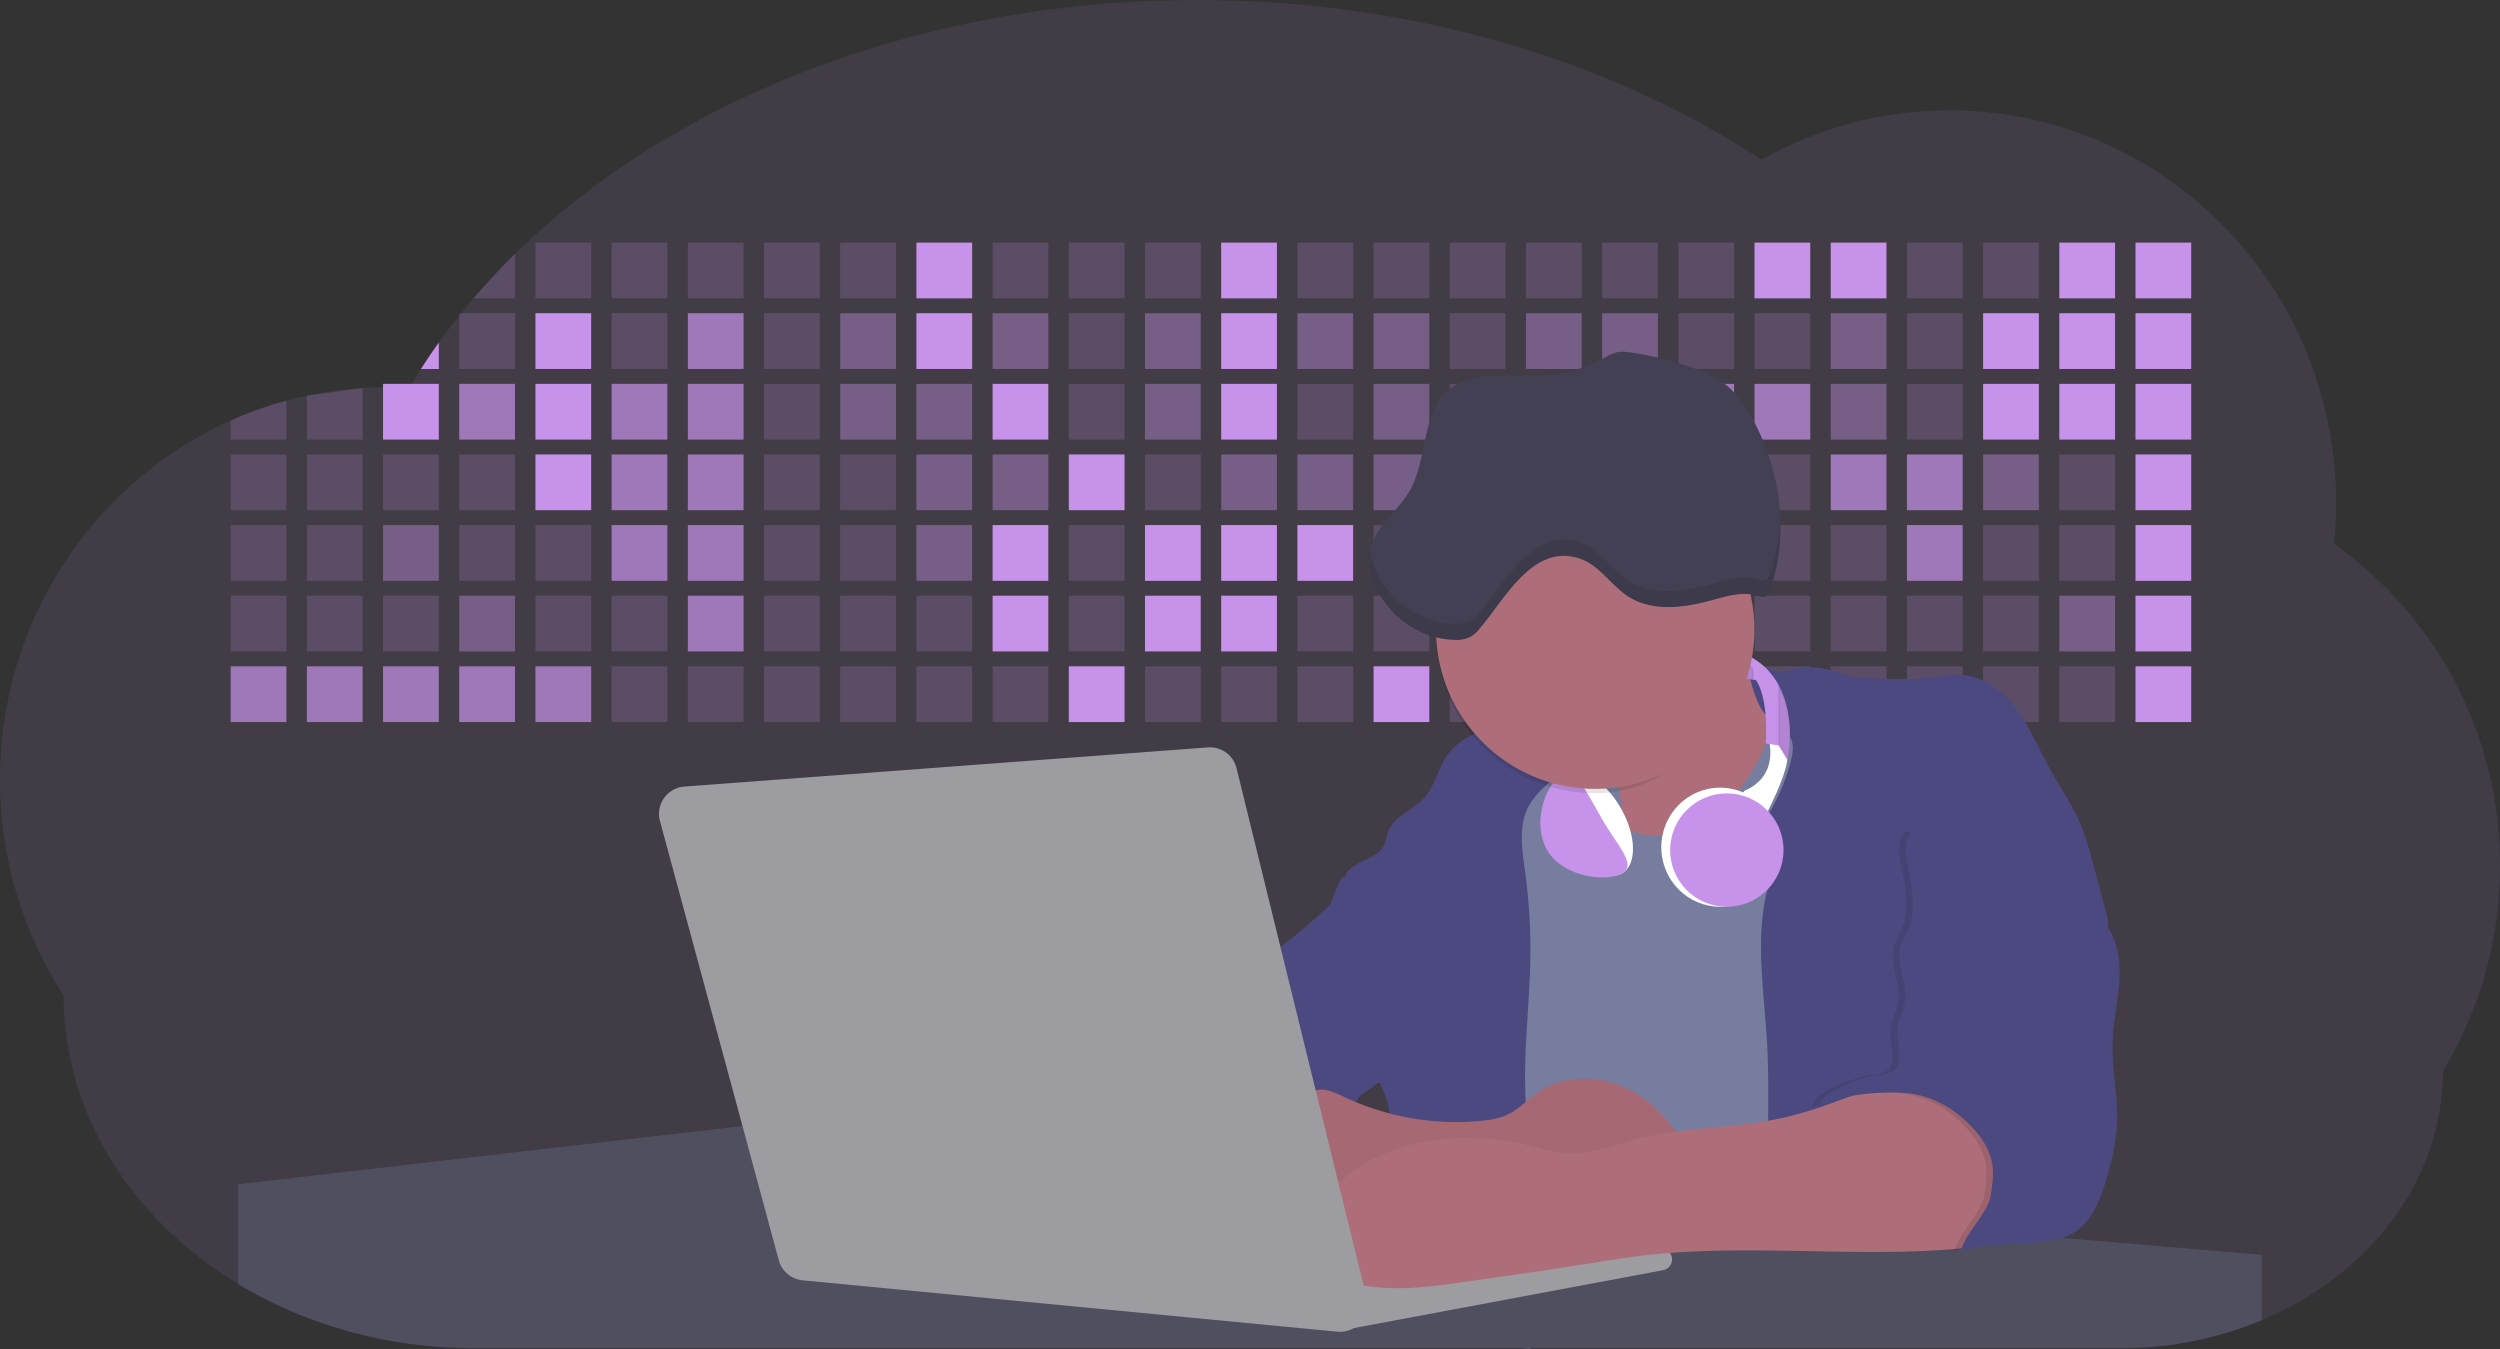 <svg id="aa7bae02-e79e-4d6b-a496-aba15f39787c" data-name="Layer 1" xmlns="http://www.w3.org/2000/svg" width="1144" height="617.32" viewBox="0 0 1144 617.32"><rect x="0" y="0" width="1144" height="617.32" fill="#333333" stroke="none"/><title>developer activity</title><path d="M1172,537.57a181.92,181.92,0,0,1-6.85,49.6,180.06,180.06,0,0,1-19.27,44.28c0,50.1-33.82,93.4-82.91,114a167.3,167.3,0,0,1-64.73,12.8H245.17c-40.25,0-77.55-10.86-108.14-29.36A185.76,185.76,0,0,1,112.2,711c-34-29.22-55.08-69.6-55.08-114.2A180.5,180.5,0,0,1,28,498.08c0-73.36,43.39-136.44,105.55-164.29a174.52,174.52,0,0,1,25.51-9.12q4.63-1.26,9.36-2.26a175.39,175.39,0,0,1,25.51-3.5q4.65-.29,9.35-.33H205c3.46,0,6.89.12,10.3.32l1.12-1.9q2.06-3.44,4.22-6.81,3.9-6.14,8.18-12.1,4.48-6.29,9.35-12.38l.83-1q2.76-3.44,5.64-6.8,9-10.49,19-20.35c72.11-70.68,185.08-116.18,312.08-116.18,98.82,0,189.15,27.55,258.34,73.07A174.18,174.18,0,0,1,920,191.86c97.74,0,177,80.37,177,179.51a184.9,184.9,0,0,1-1,18.78A180,180,0,0,1,1172,537.57Z" transform="translate(-28 -141.34)" fill="#c792ea" opacity="0.1"/><path d="M263.66,257.52v20.35h-19Q253.59,267.39,263.66,257.52Z" transform="translate(-28 -141.34)" fill="#c792ea" opacity="0.2"/><rect x="245.02" y="111.02" width="25.51" height="25.51" fill="#c792ea" opacity="0.2"/><rect x="279.88" y="111.02" width="25.51" height="25.51" fill="#c792ea" opacity="0.2"/><rect x="314.75" y="111.02" width="25.51" height="25.51" fill="#c792ea" opacity="0.2"/><rect x="349.61" y="111.02" width="25.51" height="25.51" fill="#c792ea" opacity="0.2"/><rect x="384.48" y="111.02" width="25.51" height="25.51" fill="#c792ea" opacity="0.2"/><rect x="419.35" y="111.02" width="25.51" height="25.51" fill="#c792ea"/><rect x="454.21" y="111.02" width="25.51" height="25.51" fill="#c792ea" opacity="0.2"/><rect x="489.08" y="111.02" width="25.51" height="25.51" fill="#c792ea" opacity="0.2"/><rect x="523.94" y="111.02" width="25.51" height="25.51" fill="#c792ea" opacity="0.2"/><rect x="558.81" y="111.02" width="25.51" height="25.51" fill="#c792ea"/><rect x="593.68" y="111.02" width="25.51" height="25.51" fill="#c792ea" opacity="0.2"/><rect x="628.54" y="111.02" width="25.51" height="25.51" fill="#c792ea" opacity="0.2"/><rect x="663.41" y="111.02" width="25.51" height="25.51" fill="#c792ea" opacity="0.2"/><rect x="698.28" y="111.02" width="25.51" height="25.51" fill="#c792ea" opacity="0.2"/><rect x="733.14" y="111.02" width="25.51" height="25.51" fill="#c792ea" opacity="0.2"/><rect x="768.01" y="111.02" width="25.51" height="25.51" fill="#c792ea" opacity="0.2"/><rect x="802.87" y="111.02" width="25.51" height="25.51" fill="#c792ea"/><rect x="837.74" y="111.02" width="25.51" height="25.51" fill="#c792ea"/><rect x="872.61" y="111.02" width="25.51" height="25.51" fill="#c792ea" opacity="0.2"/><rect x="907.47" y="111.02" width="25.51" height="25.51" fill="#c792ea" opacity="0.2"/><rect x="942.34" y="111.02" width="25.51" height="25.51" fill="#c792ea"/><rect x="977.2" y="111.02" width="25.51" height="25.51" fill="#c792ea"/><path d="M228.8,298.08v12.1h-8.18Q224.52,304,228.8,298.08Z" transform="translate(-28 -141.34)" fill="#c792ea"/><rect x="210.15" y="143.33" width="25.51" height="25.51" fill="#c792ea" opacity="0.2"/><rect x="245.02" y="143.33" width="25.51" height="25.51" fill="#c792ea"/><rect x="279.88" y="143.33" width="25.51" height="25.51" fill="#c792ea" opacity="0.2"/><rect x="314.75" y="143.33" width="25.51" height="25.51" fill="#c792ea" opacity="0.7"/><rect x="349.61" y="143.33" width="25.51" height="25.51" fill="#c792ea" opacity="0.2"/><rect x="384.48" y="143.33" width="25.51" height="25.51" fill="#c792ea" opacity="0.4"/><rect x="419.35" y="143.33" width="25.51" height="25.51" fill="#c792ea"/><rect x="454.21" y="143.33" width="25.51" height="25.51" fill="#c792ea" opacity="0.4"/><rect x="489.08" y="143.33" width="25.51" height="25.51" fill="#c792ea" opacity="0.2"/><rect x="523.94" y="143.33" width="25.51" height="25.51" fill="#c792ea" opacity="0.4"/><rect x="558.81" y="143.33" width="25.51" height="25.51" fill="#c792ea"/><rect x="593.68" y="143.33" width="25.51" height="25.51" fill="#c792ea" opacity="0.4"/><rect x="628.54" y="143.33" width="25.51" height="25.51" fill="#c792ea" opacity="0.4"/><rect x="663.41" y="143.33" width="25.51" height="25.51" fill="#c792ea" opacity="0.2"/><rect x="698.28" y="143.33" width="25.51" height="25.51" fill="#c792ea" opacity="0.4"/><rect x="733.14" y="143.33" width="25.51" height="25.51" fill="#c792ea" opacity="0.4"/><rect x="768.01" y="143.33" width="25.51" height="25.51" fill="#c792ea" opacity="0.2"/><rect x="802.87" y="143.33" width="25.51" height="25.51" fill="#c792ea" opacity="0.2"/><rect x="837.74" y="143.33" width="25.51" height="25.51" fill="#c792ea" opacity="0.4"/><rect x="872.61" y="143.33" width="25.51" height="25.51" fill="#c792ea" opacity="0.2"/><rect x="907.47" y="143.33" width="25.51" height="25.51" fill="#c792ea"/><rect x="942.34" y="143.33" width="25.51" height="25.51" fill="#c792ea"/><rect x="977.2" y="143.33" width="25.51" height="25.51" fill="#c792ea"/><path d="M159.06,324.67V342.5H133.55v-8.71A174.52,174.52,0,0,1,159.06,324.67Z" transform="translate(-28 -141.34)" fill="#c792ea" opacity="0.2"/><polygon points="165.93 177.57 165.93 201.16 140.42 201.16 140.42 181.07 165.93 177.57" fill="#c792ea" opacity="0.2"/><rect x="175.28" y="175.65" width="25.51" height="25.51" fill="#c792ea"/><rect x="210.15" y="175.65" width="25.51" height="25.51" fill="#c792ea" opacity="0.7"/><rect x="245.02" y="175.65" width="25.51" height="25.51" fill="#c792ea"/><rect x="279.88" y="175.65" width="25.51" height="25.51" fill="#c792ea" opacity="0.7"/><rect x="314.75" y="175.65" width="25.51" height="25.51" fill="#c792ea" opacity="0.7"/><rect x="349.61" y="175.65" width="25.51" height="25.51" fill="#c792ea" opacity="0.2"/><rect x="384.48" y="175.65" width="25.51" height="25.51" fill="#c792ea" opacity="0.4"/><rect x="419.35" y="175.65" width="25.51" height="25.51" fill="#c792ea" opacity="0.4"/><rect x="454.21" y="175.65" width="25.51" height="25.51" fill="#c792ea"/><rect x="489.08" y="175.65" width="25.51" height="25.51" fill="#c792ea" opacity="0.2"/><rect x="523.94" y="175.65" width="25.51" height="25.51" fill="#c792ea" opacity="0.4"/><rect x="558.81" y="175.65" width="25.51" height="25.51" fill="#c792ea"/><rect x="593.68" y="175.65" width="25.51" height="25.51" fill="#c792ea" opacity="0.2"/><rect x="628.54" y="175.65" width="25.51" height="25.51" fill="#c792ea" opacity="0.4"/><rect x="663.41" y="175.65" width="25.51" height="25.51" fill="#c792ea" opacity="0.2"/><rect x="698.28" y="175.65" width="25.51" height="25.51" fill="#c792ea"/><rect x="733.14" y="175.65" width="25.51" height="25.51" fill="#c792ea" opacity="0.2"/><rect x="768.01" y="175.65" width="25.51" height="25.51" fill="#c792ea" opacity="0.7"/><rect x="802.87" y="175.65" width="25.51" height="25.51" fill="#c792ea" opacity="0.7"/><rect x="837.74" y="175.65" width="25.51" height="25.51" fill="#c792ea" opacity="0.4"/><rect x="872.61" y="175.65" width="25.51" height="25.51" fill="#c792ea" opacity="0.2"/><rect x="907.47" y="175.65" width="25.51" height="25.51" fill="#c792ea"/><rect x="942.34" y="175.65" width="25.51" height="25.51" fill="#c792ea"/><rect x="977.2" y="175.65" width="25.51" height="25.51" fill="#c792ea"/><rect x="105.55" y="207.96" width="25.51" height="25.51" fill="#c792ea" opacity="0.2"/><rect x="140.42" y="207.96" width="25.51" height="25.51" fill="#c792ea" opacity="0.2"/><rect x="175.28" y="207.96" width="25.51" height="25.51" fill="#c792ea" opacity="0.2"/><rect x="210.15" y="207.96" width="25.51" height="25.51" fill="#c792ea" opacity="0.2"/><rect x="245.02" y="207.96" width="25.51" height="25.51" fill="#c792ea"/><rect x="279.88" y="207.96" width="25.51" height="25.51" fill="#c792ea" opacity="0.7"/><rect x="314.75" y="207.96" width="25.51" height="25.51" fill="#c792ea" opacity="0.7"/><rect x="349.61" y="207.96" width="25.51" height="25.51" fill="#c792ea" opacity="0.2"/><rect x="384.48" y="207.96" width="25.51" height="25.51" fill="#c792ea" opacity="0.2"/><rect x="419.35" y="207.96" width="25.51" height="25.51" fill="#c792ea" opacity="0.4"/><rect x="454.21" y="207.96" width="25.51" height="25.51" fill="#c792ea" opacity="0.4"/><rect x="489.08" y="207.96" width="25.51" height="25.51" fill="#c792ea"/><rect x="523.94" y="207.96" width="25.51" height="25.51" fill="#c792ea" opacity="0.2"/><rect x="558.81" y="207.96" width="25.51" height="25.51" fill="#c792ea" opacity="0.4"/><rect x="593.68" y="207.96" width="25.51" height="25.51" fill="#c792ea" opacity="0.4"/><rect x="628.54" y="207.96" width="25.51" height="25.51" fill="#c792ea" opacity="0.4"/><rect x="663.41" y="207.96" width="25.51" height="25.51" fill="#c792ea" opacity="0.4"/><rect x="698.28" y="207.96" width="25.51" height="25.51" fill="#c792ea" opacity="0.2"/><rect x="733.14" y="207.96" width="25.51" height="25.51" fill="#c792ea" opacity="0.2"/><rect x="768.01" y="207.96" width="25.51" height="25.51" fill="#c792ea" opacity="0.2"/><rect x="802.87" y="207.96" width="25.51" height="25.51" fill="#c792ea" opacity="0.2"/><rect x="837.74" y="207.96" width="25.51" height="25.51" fill="#c792ea" opacity="0.7"/><rect x="872.61" y="207.96" width="25.51" height="25.51" fill="#c792ea" opacity="0.7"/><rect x="907.47" y="207.96" width="25.51" height="25.51" fill="#c792ea" opacity="0.4"/><rect x="942.34" y="207.96" width="25.51" height="25.51" fill="#c792ea" opacity="0.2"/><rect x="977.2" y="207.96" width="25.51" height="25.51" fill="#c792ea"/><rect x="105.55" y="240.28" width="25.51" height="25.51" fill="#c792ea" opacity="0.2"/><rect x="140.42" y="240.28" width="25.51" height="25.51" fill="#c792ea" opacity="0.2"/><rect x="175.28" y="240.28" width="25.51" height="25.51" fill="#c792ea" opacity="0.4"/><rect x="210.15" y="240.28" width="25.51" height="25.51" fill="#c792ea" opacity="0.2"/><rect x="245.02" y="240.28" width="25.51" height="25.51" fill="#c792ea" opacity="0.2"/><rect x="279.88" y="240.28" width="25.51" height="25.51" fill="#c792ea" opacity="0.7"/><rect x="314.75" y="240.28" width="25.51" height="25.51" fill="#c792ea" opacity="0.7"/><rect x="349.61" y="240.28" width="25.51" height="25.51" fill="#c792ea" opacity="0.2"/><rect x="384.48" y="240.28" width="25.51" height="25.51" fill="#c792ea" opacity="0.2"/><rect x="419.35" y="240.28" width="25.51" height="25.51" fill="#c792ea" opacity="0.4"/><rect x="454.21" y="240.28" width="25.51" height="25.51" fill="#c792ea"/><rect x="489.08" y="240.28" width="25.51" height="25.51" fill="#c792ea" opacity="0.2"/><rect x="523.94" y="240.28" width="25.51" height="25.51" fill="#c792ea"/><rect x="558.81" y="240.28" width="25.51" height="25.51" fill="#c792ea"/><rect x="593.68" y="240.28" width="25.51" height="25.51" fill="#c792ea"/><rect x="628.54" y="240.28" width="25.51" height="25.51" fill="#c792ea" opacity="0.2"/><rect x="663.41" y="240.28" width="25.51" height="25.51" fill="#c792ea"/><rect x="698.28" y="240.28" width="25.51" height="25.51" fill="#c792ea" opacity="0.2"/><rect x="733.14" y="240.28" width="25.51" height="25.51" fill="#c792ea" opacity="0.2"/><rect x="768.01" y="240.28" width="25.51" height="25.51" fill="#c792ea" opacity="0.2"/><rect x="802.87" y="240.28" width="25.51" height="25.51" fill="#c792ea" opacity="0.2"/><rect x="837.74" y="240.28" width="25.51" height="25.51" fill="#c792ea" opacity="0.2"/><rect x="872.61" y="240.28" width="25.51" height="25.51" fill="#c792ea" opacity="0.7"/><rect x="907.47" y="240.28" width="25.51" height="25.51" fill="#c792ea" opacity="0.2"/><rect x="942.34" y="240.28" width="25.51" height="25.51" fill="#c792ea" opacity="0.2"/><rect x="977.2" y="240.28" width="25.51" height="25.51" fill="#c792ea"/><rect x="105.55" y="272.59" width="25.51" height="25.51" fill="#c792ea" opacity="0.2"/><rect x="140.42" y="272.59" width="25.51" height="25.51" fill="#c792ea" opacity="0.2"/><rect x="175.28" y="272.59" width="25.51" height="25.51" fill="#c792ea" opacity="0.2"/><rect x="210.15" y="272.59" width="25.51" height="25.51" fill="#c792ea" opacity="0.4"/><rect x="245.02" y="272.59" width="25.51" height="25.51" fill="#c792ea" opacity="0.2"/><rect x="279.88" y="272.59" width="25.51" height="25.51" fill="#c792ea" opacity="0.2"/><rect x="314.75" y="272.59" width="25.51" height="25.51" fill="#c792ea" opacity="0.7"/><rect x="349.61" y="272.59" width="25.51" height="25.51" fill="#c792ea" opacity="0.2"/><rect x="384.48" y="272.59" width="25.51" height="25.51" fill="#c792ea" opacity="0.2"/><rect x="419.35" y="272.59" width="25.51" height="25.51" fill="#c792ea" opacity="0.2"/><rect x="454.21" y="272.59" width="25.51" height="25.51" fill="#c792ea"/><rect x="489.08" y="272.59" width="25.51" height="25.51" fill="#c792ea" opacity="0.2"/><rect x="523.94" y="272.59" width="25.51" height="25.51" fill="#c792ea"/><rect x="558.81" y="272.59" width="25.51" height="25.51" fill="#c792ea"/><rect x="593.68" y="272.59" width="25.51" height="25.51" fill="#c792ea" opacity="0.2"/><rect x="628.54" y="272.59" width="25.51" height="25.51" fill="#c792ea" opacity="0.2"/><rect x="663.41" y="272.59" width="25.51" height="25.51" fill="#c792ea" opacity="0.2"/><rect x="698.28" y="272.59" width="25.51" height="25.51" fill="#c792ea" opacity="0.2"/><rect x="733.14" y="272.59" width="25.51" height="25.51" fill="#c792ea" opacity="0.2"/><rect x="768.01" y="272.59" width="25.51" height="25.51" fill="#c792ea" opacity="0.2"/><rect x="802.87" y="272.59" width="25.51" height="25.51" fill="#c792ea" opacity="0.2"/><rect x="837.74" y="272.59" width="25.51" height="25.51" fill="#c792ea" opacity="0.2"/><rect x="872.61" y="272.59" width="25.51" height="25.51" fill="#c792ea" opacity="0.2"/><rect x="907.47" y="272.59" width="25.51" height="25.51" fill="#c792ea" opacity="0.2"/><rect x="942.34" y="272.59" width="25.51" height="25.51" fill="#c792ea" opacity="0.4"/><rect x="977.2" y="272.59" width="25.51" height="25.51" fill="#c792ea"/><rect x="105.55" y="304.91" width="25.51" height="25.51" fill="#c792ea" opacity="0.7"/><rect x="140.42" y="304.91" width="25.51" height="25.51" fill="#c792ea" opacity="0.7"/><rect x="175.28" y="304.91" width="25.51" height="25.51" fill="#c792ea" opacity="0.7"/><rect x="210.15" y="304.91" width="25.51" height="25.51" fill="#c792ea" opacity="0.7"/><rect x="245.02" y="304.91" width="25.51" height="25.51" fill="#c792ea" opacity="0.7"/><rect x="279.88" y="304.91" width="25.51" height="25.51" fill="#c792ea" opacity="0.2"/><rect x="314.75" y="304.91" width="25.51" height="25.51" fill="#c792ea" opacity="0.2"/><rect x="349.61" y="304.91" width="25.51" height="25.51" fill="#c792ea" opacity="0.2"/><rect x="384.48" y="304.91" width="25.51" height="25.51" fill="#c792ea" opacity="0.2"/><rect x="419.35" y="304.91" width="25.51" height="25.51" fill="#c792ea" opacity="0.2"/><rect x="454.21" y="304.91" width="25.51" height="25.51" fill="#c792ea" opacity="0.2"/><rect x="489.08" y="304.91" width="25.51" height="25.51" fill="#c792ea"/><rect x="523.94" y="304.91" width="25.51" height="25.51" fill="#c792ea" opacity="0.2"/><rect x="558.81" y="304.91" width="25.51" height="25.51" fill="#c792ea" opacity="0.2"/><rect x="593.68" y="304.91" width="25.51" height="25.51" fill="#c792ea" opacity="0.2"/><rect x="628.54" y="304.91" width="25.51" height="25.51" fill="#c792ea"/><rect x="663.41" y="304.91" width="25.51" height="25.51" fill="#c792ea" opacity="0.2"/><rect x="698.28" y="304.91" width="25.51" height="25.51" fill="#c792ea" opacity="0.2"/><rect x="733.14" y="304.91" width="25.51" height="25.51" fill="#c792ea" opacity="0.2"/><rect x="768.01" y="304.91" width="25.51" height="25.51" fill="#c792ea" opacity="0.2"/><rect x="802.87" y="304.91" width="25.51" height="25.51" fill="#c792ea" opacity="0.2"/><rect x="837.74" y="304.91" width="25.51" height="25.51" fill="#c792ea" opacity="0.2"/><rect x="872.61" y="304.91" width="25.51" height="25.51" fill="#c792ea" opacity="0.2"/><rect x="907.47" y="304.91" width="25.51" height="25.51" fill="#c792ea" opacity="0.2"/><rect x="942.34" y="304.91" width="25.51" height="25.51" fill="#c792ea" opacity="0.2"/><rect x="977.2" y="304.91" width="25.51" height="25.51" fill="#c792ea"/><circle cx="734.52" cy="363.89" r="34.87" fill="#767d9f"/><path d="M760.71,460.87q5.22,22.78,8.86,45.9c.73,4.58,1.38,9.41-.28,13.74-1.39,3.61-4.22,6.43-6.44,9.59s-3.9,7.21-2.55,10.83,5.29,5.6,9.05,6.62c10.76,2.9,22.23.79,32.94-2.35a53.29,53.29,0,0,0,13.81-5.72c4.54-2.88,8.26-6.88,11.68-11,15.61-18.93,25.83-41.65,35.45-64.23a39.12,39.12,0,0,1-33.11-13.34c-3.94-4.63-6.83-11.08-4.61-16.74-6.51,3.57-14.24,3.81-21.25,6.25a75.49,75.49,0,0,0-12.5,6.15q-7.18,4.15-14.28,8.46C772.07,458.29,767,461.19,760.71,460.87Z" transform="translate(-28 -141.34)" fill="#ae6e79"/><path d="M833.64,487.05c-6.11,11.89-14.06,23.32-25.41,30.4s-26.63,9-38,2c-5.6-3.42-9.84-8.62-14.73-13s-11-8.13-17.57-7.56c-7.24.63-12.91,6.28-17.76,11.69-7.36,8.22-14.47,16.79-19.68,26.52-10,18.7-12.37,40.56-11.93,61.76s3.51,42.29,3.58,63.49c.1,26.08-4.32,51.95-8.79,77.64,41.1-5.06,82.25,6,123.44,10.19,26.36,2.71,52.92,2.65,79.42,2.58,4.66,0,9.62-.12,13.5-2.7a18.2,18.2,0,0,0,5.59-6.64c3.66-6.75,5.13-14.45,6.15-22.06,2.59-19.22,2.67-38.68,2.74-58.08.18-47,.35-94.17-5.62-140.8-1.47-11.47-3.35-23-7.75-33.73s-11.58-20.6-21.62-26.35c-6.45-3.7-21.4-10.14-29-6.41C841.67,460.15,837.73,479.09,833.64,487.05Z" transform="translate(-28 -141.34)" fill="#767d9f"/><path d="M836.68,619.77c-1.55-29-7.86-59.95,5.57-85.69,3.3-6.32-8.54-14.21-4.88-20.33a92.08,92.08,0,0,0,10.06-23.93c.76-2.89,1.37-5.95.65-8.85-1.33-5.29-6.56-8.44-11-11.66-4.9-3.56-7.42-14.41-9-20.28s12.57,1.2,18.26-.89c7.9-2.89,17.94-1.07,25.82,1.86,4.4,1.62,9.18,1.76,13.87,1.88,9.11.24,18.25.47,27.29-.65,4.06-.51,8.13-1.28,12.21-1.05,10.41.59,19.46,7.71,25.62,16.13s10.08,18.23,15.13,27.35c4.21,7.6,9.23,14.78,12.82,22.69,3.18,7,5.19,14.52,7.18,22l5.13,19.19a25.58,25.58,0,0,1,1.26,8.51c-.26,3.07-1.62,5.93-3,8.66A164.12,164.12,0,0,1,971,603.2c-10.79,13.23-23.89,25.16-30.3,41-2.5,6.17-3.89,12.73-5.16,19.27a707.94,707.94,0,0,0-10.9,79.15,174.2,174.2,0,0,0-36.52-12.21,177.61,177.61,0,0,0-19-3c-5.59-.58-12.8.52-18.12-1-8.9-2.53-9.88-17.58-11.23-25.46-2.16-12.55-2.59-25.32-2.67-38C837,648.53,837.45,634.14,836.68,619.77Z" transform="translate(-28 -141.34)" fill="#4c4981"/><path d="M641.23,565.54c4.21,24,8.85,48.07,18,70.62-.23.22-.46.42-.69.62-.81.69-1.65,1.34-2.53,2-2.05,1.44-4.3,2.66-6,4.54a8,8,0,0,0-1.5,2.45,5.48,5.48,0,0,0,0,4.47c-4.77,2.11-10.31,1.46-15.66,1.26-4.61-.17-9.08,0-12.78,2.53-5.14,3.54-6.69,10.34-7.52,16.52q-.46,3.38-.79,6.77-.32,3.15-.52,6.32a188.61,188.61,0,0,0-.19,21q.08,1.92.21,3.84c-16.34-.39-31.23-8.91-45.32-17.19-3.22-1.89-6.54-3.88-8.63-7A15.8,15.8,0,0,1,555,674c0-.51.09-1,.16-1.52a41.58,41.58,0,0,1,2.29-8.68,107.2,107.2,0,0,1,19.19-32.65c3.58-4.18,7.61-8.27,9.28-13.52.73-2.29,1-4.72,1.74-7,3.32-9.88,15.3-14.55,19.4-24.14,1-2.29,1.46-4.8,2.7-7a17.63,17.63,0,0,1,4.25-4.75c.73-.61,1.49-1.2,2.24-1.79q10.54-8.26,20.31-17.45,1.82-1.71,3.6-3.46A59.48,59.48,0,0,0,641.23,565.54Z" transform="translate(-28 -141.34)" fill="#4c4981"/><path d="M742,494.56c-1.44,1.52-3,2.95-4.53,4.37l-.41.37-1.62,1.5a39,39,0,0,0-7.55,8.79l-.17.28c-5.1,9.13-3.21,20.37-1.79,30.74a261.55,261.55,0,0,1,2.37,39c-.26,18-2.38,35.88-2.42,53.86,0,4.08.09,8.15.27,12.23.29,6.63.79,13.25,1.39,19.87.65,7.26,1.43,14.51,2.16,21.76.58,5.61,1.13,11.21,1.59,16.81.23,2.9.45,5.79.63,8.69.21,3.4.38,6.81.48,10.21h0c.07,2.16.11,4.31.11,6.47,0,1.23,0,2.45,0,3.67q0,3.51-.19,7-.2,4.49-.61,9c-.31,3.27-.86,6.84-3.16,9.14-.14.14-.29.27-.44.4l-3.24-.4a332.72,332.72,0,0,0-67.3-1.2c.49-3.38.94-6.75,1.38-10.14.2-1.6.4-3.21.59-4.82q.33-2.76.63-5.52c.23-2,.44-4,.64-6q.78-7.73,1.37-15.47.87-11.29,1.32-22.62.22-5.41.34-10.83.17-6.72.16-13.45,0-6.54-.11-13.1c0-1.44-.06-2.88-.18-4.31a27.35,27.35,0,0,0-.53-3.83,49.87,49.87,0,0,0-3-8.48c-.22-.52-.43-1-.64-1.55-.12-.27-.23-.55-.34-.82,5.76-5.13,9.86-12,13.8-18.76,6.39-10.89,12.93-22.26,14-34.84s-5.18-26.71-17.2-30.55c-3.27-1-6.73-1.28-10.1-1.87-3.18-.56-9.81-1.83-13.49-4.11q-3,3.08-6,6.05a22.15,22.15,0,0,1,2.17-8.71l1.42.07a2.71,2.71,0,0,1-.16-1c0-1.07.74-2.28,2.32-3.62,4.71-4,12.12-4.89,15.09-10.3,1.24-2.25,1.45-4.93,2.45-7.29,2.87-6.73,11.11-9.21,16.07-14.59s6.2-13,10.21-19a28.62,28.62,0,0,1,12-10c.4-.19.81-.38,1.22-.55,8.3-3.55,18.16-4.36,26.76-4.34,3.34,0,12,.1,16.24,1.79a5.32,5.32,0,0,1,1.85,1.13C752.37,480.61,745.34,491,742,494.56Z" transform="translate(-28 -141.34)" fill="#4c4981"/><path d="M642.72,542.69a60.88,60.88,0,0,1,46.74,4.87c7.2,4,13.66,9.58,17.62,16.78,5.95,10.8,5.69,23.82,5.27,36.15-.21,6.17-.48,12.56-3.2,18.1C706,625,700.06,629.4,694,633a42.24,42.24,0,0,1-12.32,5.33c-6.72,1.46-13.7.22-20.47-1-7.36-1.36-15.26-3-20.37-8.48-3-3.18-4.64-7.31-6.26-11.35q-3.49-8.75-7-17.48c-4.05-10.11-5.42-18.52-.07-28.37,2.43-4.49,5.4-8.69,7.8-13.21C636.51,556.14,640.81,543.28,642.72,542.69Z" transform="translate(-28 -141.34)" fill="#4c4981"/><path d="M1063,715.56v29.9a167.3,167.3,0,0,1-64.73,12.8H728.58c-.14.14-.29.27-.44.4l-3.24-.4H245.17c-40.25,0-77.55-10.86-108.14-29.36V683.25l230.72-26.63.18,0L502.29,668l34.77,3,18.06,1.53,37.38,3.17,19.23,1.63,28,2.38,3.94.33,20.18,1.71L691.23,684l38.5,3.26,64.18,5.45,45.15,3.83,74.14,6.29,14.1,1.19,1.52.13,1.32.11,18.62,1.58,20.44,1.74,2.37.2Z" transform="translate(-28 -141.34)" fill="#504f60"/><polygon points="764 573.12 474.86 523.77 463.65 580.46 596.19 596.33 637 601.44 749.26 579.33 764 573.12" fill="#9c9ca1"/><path d="M642.33,739.94l144.86-27.23a5,5,0,0,1,5.94,4.93h0a5,5,0,0,1-4.09,4.93L647.57,749.06Z" transform="translate(-28 -141.34)" fill="#9c9ca1"/><path d="M705.17,654.31c4.51-.42,9.08-1.13,13.14-3.13,5-2.49,8.89-6.78,13.52-9.94,10.18-7,23.8-7.94,35.47-3.92s21.41,12.63,28.23,22.91c4.53,6.85,7.93,15.59,4.73,23.15a30.51,30.51,0,0,1-4.12,6.44l-8.34,10.9a29,29,0,0,1-5.66,6.09c-3.12,2.27-7,3.2-10.82,3.76-10.15,1.48-20.48.64-30.71,1.32-17.57,1.17-34.73,6.83-52.34,6.64-10.12-.11-20.11-2.15-30-4.19l-43.77-9c-7.62-1.56-16.23-3.84-19.82-10.75-1.61-3.11-1.91-6.71-2.1-10.21-.52-9.64,0-20.36,6.68-27.31,6.28-6.52,16.21-8.58,23.71-13.4,9.18-5.91,12.21-4,21.89.44A120,120,0,0,0,705.17,654.31Z" transform="translate(-28 -141.34)" fill="#ae6e79"/><path d="M705.17,654.31c4.51-.42,9.08-1.13,13.14-3.13,5-2.49,8.89-6.78,13.52-9.94,10.18-7,23.8-7.94,35.47-3.92s21.41,12.63,28.23,22.91c4.53,6.85,7.93,15.59,4.73,23.15a30.51,30.51,0,0,1-4.12,6.44l-8.34,10.9a29,29,0,0,1-5.66,6.09c-3.12,2.27-7,3.2-10.82,3.76-10.15,1.48-20.48.64-30.71,1.32-17.57,1.17-34.73,6.83-52.34,6.64-10.12-.11-20.11-2.15-30-4.19l-43.77-9c-7.62-1.56-16.23-3.84-19.82-10.75-1.61-3.11-1.91-6.71-2.1-10.21-.52-9.64,0-20.36,6.68-27.31,6.28-6.52,16.21-8.58,23.71-13.4,9.18-5.91,12.21-4,21.89.44A120,120,0,0,0,705.17,654.31Z" transform="translate(-28 -141.34)" opacity="0.05"/><path d="M880.94,640.6c-12.28,4.75-24.63,9.52-37.49,12.35-21.56,4.75-44.12,4-65.51,9.43-11.3,2.88-22.53,7.52-34.14,6.58-5.19-.42-10.2-2-15.25-3.2-28.37-7-60.62-4.73-83.66,13.27-7.88,6.15-14.33,13.82-20.18,22a14.7,14.7,0,0,0,5.91,21.88A86.62,86.62,0,0,0,659,730.48c13.13,1.16,26.32-.7,39.38-2.56,19.38-2.75,38.77-5.51,58.1-8.6,6.94-1.11,13.88-2.26,20.86-3.14,50.23-6.35,101.37,1.37,151.73-3.93,5.09-.54,10.27-1.24,14.9-3.41,11.72-5.5,17.52-20,15.1-32.74s-11.76-23.33-23-29.83c-9.42-5.47-19.58-7.68-30.07-10C896.26,634,890.32,637,880.94,640.6Z" transform="translate(-28 -141.34)" fill="#ae6e79"/><path d="M988.67,564.44c5.54,7.26,6.72,17,6.12,26.09s-2.76,18.08-3.08,27.21c-.44,12.52,2.58,25,2.07,37.48-.36,8.73-2.43,17.29-4.88,25.67-2.89,9.89-7.07,20.52-16.2,25.27-12.12,6.31-37.54,2.76-50.29,7.7,1.16-7.23,12.28-17.7,13.44-24.93.8-5,1.61-10.14.75-15.15-1.1-6.39-4.85-12.06-9.3-16.78-7.08-7.51-16.32-13.16-26.47-15s-35-.33-43.12,6.08c-1-6.62,17.6-13,24.14-14.43,3.26-.73,7-.32,9.61-2.39,5-3.92,1.37-11.73,1.61-18,.19-5,3.11-9.58,3.7-14.58,1-8-4.22-16.15-2.17-24,.76-2.9,2.45-5.45,3.62-8.21,3.56-8.45,2-18.09.1-27.07-1.18-5.64-2.33-12,.81-16.81,2.91-4.49,11.17,11.5,16.46,10.76,17.47-2.45,33.28-15.4,47.39-4.8,7.19,5.4,8.13,11,11,18.71C976.77,554.6,984,558.36,988.67,564.44Z" transform="translate(-28 -141.34)" opacity="0.1"/><path d="M991.67,564.44c5.54,7.26,6.72,17,6.12,26.09s-2.76,18.08-3.08,27.21c-.44,12.52,2.58,25,2.07,37.48-.36,8.73-2.43,17.29-4.88,25.67-2.89,9.89-7.07,20.52-16.2,25.27-12.12,6.31-37.54,2.76-50.29,7.7,1.16-7.23,12.28-17.7,13.44-24.93.8-5,1.61-10.14.75-15.15-1.1-6.39-4.85-12.06-9.3-16.78-7.08-7.51-16.32-13.16-26.47-15s-35-.33-43.12,6.08c-1-6.62,17.6-13,24.14-14.43,3.26-.73,7-.32,9.61-2.39,5-3.92,1.37-11.73,1.61-18,.19-5,3.11-9.58,3.7-14.58,1-8-4.22-16.15-2.17-24,.76-2.9,2.45-5.45,3.62-8.21,3.56-8.45,2-18.09.1-27.07-1.18-5.64-2.33-12,.81-16.81,2.91-4.49,8.6-6.19,13.89-6.94a68.42,68.42,0,0,1,50,12.9c7.19,5.4,8.13,11,11,18.71C979.77,554.6,987,558.36,991.67,564.44Z" transform="translate(-28 -141.34)" fill="#4c4981"/><path d="M330,517.06,384.37,718a12.55,12.55,0,0,0,10.91,9.21L640,750.72a12.54,12.54,0,0,0,13.38-15.48L593.84,492.86a12.54,12.54,0,0,0-13.12-9.51L341.13,501.27A12.54,12.54,0,0,0,330,517.06Z" transform="translate(-28 -141.34)" fill="#9c9ca1"/><ellipse cx="787.11" cy="387.68" rx="26.9" ry="27.25" fill="#fff"/><path d="M837.2,479.31s5.67,16.86-11.06,23.95L824,507l10.48,10.34S847.4,493.77,846,485.4C846,485.4,844,476.9,837.2,479.31Z" transform="translate(-28 -141.34)" fill="#fff"/><circle cx="790.2" cy="388.99" r="25.94" fill="#c792ea"/><path d="M846.13,489.23l-4.12-6.8-6-.85c1.28-22.39-4.53-29.06-4.53-29.06l-1.35-.13-5.88-.57-11.06-11.48v-3.26c15.54,1.85,24.13,9.23,28.77,17.88C850.16,470.14,846.13,489.23,846.13,489.23Z" transform="translate(-28 -141.34)" fill="#c792ea"/><path d="M830.18,448.27v4.12l-5.88-.57-11.06-11.48S830.35,444.17,830.18,448.27Z" transform="translate(-28 -141.34)" stroke="#4c4981" stroke-miterlimit="10" opacity="0.1"/><path d="M846.13,489.23l-4.12-6.8V455C850.16,470.14,846.13,489.23,846.13,489.23Z" transform="translate(-28 -141.34)" stroke="#4c4981" stroke-miterlimit="10" opacity="0.1"/><ellipse cx="757.11" cy="518.2" rx="14.43" ry="26.32" transform="translate(-185.67 306.64) rotate(-30)" fill="#fff"/><path d="M761,516c7.27,12.59,16.19,21,9.29,25s-27,2-34.27-10.6-.67-30,6.23-34S753.72,503.38,761,516Z" transform="translate(-28 -141.34)" fill="#c792ea"/><path d="M825.73,425.3c0,40.23-27.53,79-67.76,79a72.85,72.85,0,0,1,0-145.7C798.2,358.64,825.73,385.06,825.73,425.3Z" transform="translate(-28 -141.34)" opacity="0.1"/><circle cx="729.97" cy="288.15" r="72.85" fill="#ae6e79"/><path d="M751.57,397.21c8.67,3.19,13.8,12.15,21.58,17.14,11,7,25.32,5.19,37.88,1.73,7-1.91,14.32-4.24,21.21-2.12a6,6,0,0,0,3.23.46c1.5-.43,2.24-2.09,2.73-3.57,8.52-25.4,4.69-54.17-8.17-77.67-3.32-6.06-7.3-11.92-12.78-16.13-4.32-3.31-9.4-5.48-14.52-7.33a145,145,0,0,0-28.88-7.13,17.94,17.94,0,0,0-5.27-.17c-2.41.39-4.57,1.69-6.72,2.85A68.78,68.78,0,0,1,732,313.38c-14,.53-30-2.77-40.79,6.21-13,10.77-9.76,31.78-18.19,46.4-5.58,9.67-16.34,16.69-18.11,27.7a25.57,25.57,0,0,0,.63,10.07c4.12,16.94,20.52,30.06,38,30.37a14.42,14.42,0,0,0,7.76-1.59,17.55,17.55,0,0,0,4.09-3.89C716.84,415.09,729.94,389.25,751.57,397.21Z" transform="translate(-28 -141.34)" fill="#444053"/><path d="M838.2,403.48c-.49,1.48-1.23,3.14-2.73,3.57a6,6,0,0,1-3.23-.46c-6.89-2.12-14.25.21-21.2,2.12-12.57,3.46-26.92,5.31-37.88-1.73-7.79-5-12.91-14-21.59-17.14-21.63-8-34.73,17.88-46.21,31.44a17.55,17.55,0,0,1-4.09,3.89,14.42,14.42,0,0,1-7.76,1.59c-17.42-.31-33.83-13.43-38-30.37-.23-1-.43-2-.58-3,0,.09,0,.17-.05.26a25.57,25.57,0,0,0,.63,10.07c4.12,16.94,20.53,30.06,38,30.37a14.42,14.42,0,0,0,7.76-1.59,17.55,17.55,0,0,0,4.09-3.89c11.48-13.56,24.58-39.4,46.21-31.44,8.68,3.19,13.8,12.15,21.59,17.14,11,7,25.31,5.19,37.88,1.73,7-1.91,14.31-4.24,21.2-2.12a6,6,0,0,0,3.23.46c1.5-.43,2.24-2.09,2.73-3.57a90.29,90.29,0,0,0,4.48-32.26A88.8,88.8,0,0,1,838.2,403.48Z" transform="translate(-28 -141.34)" opacity="0.1"/></svg>